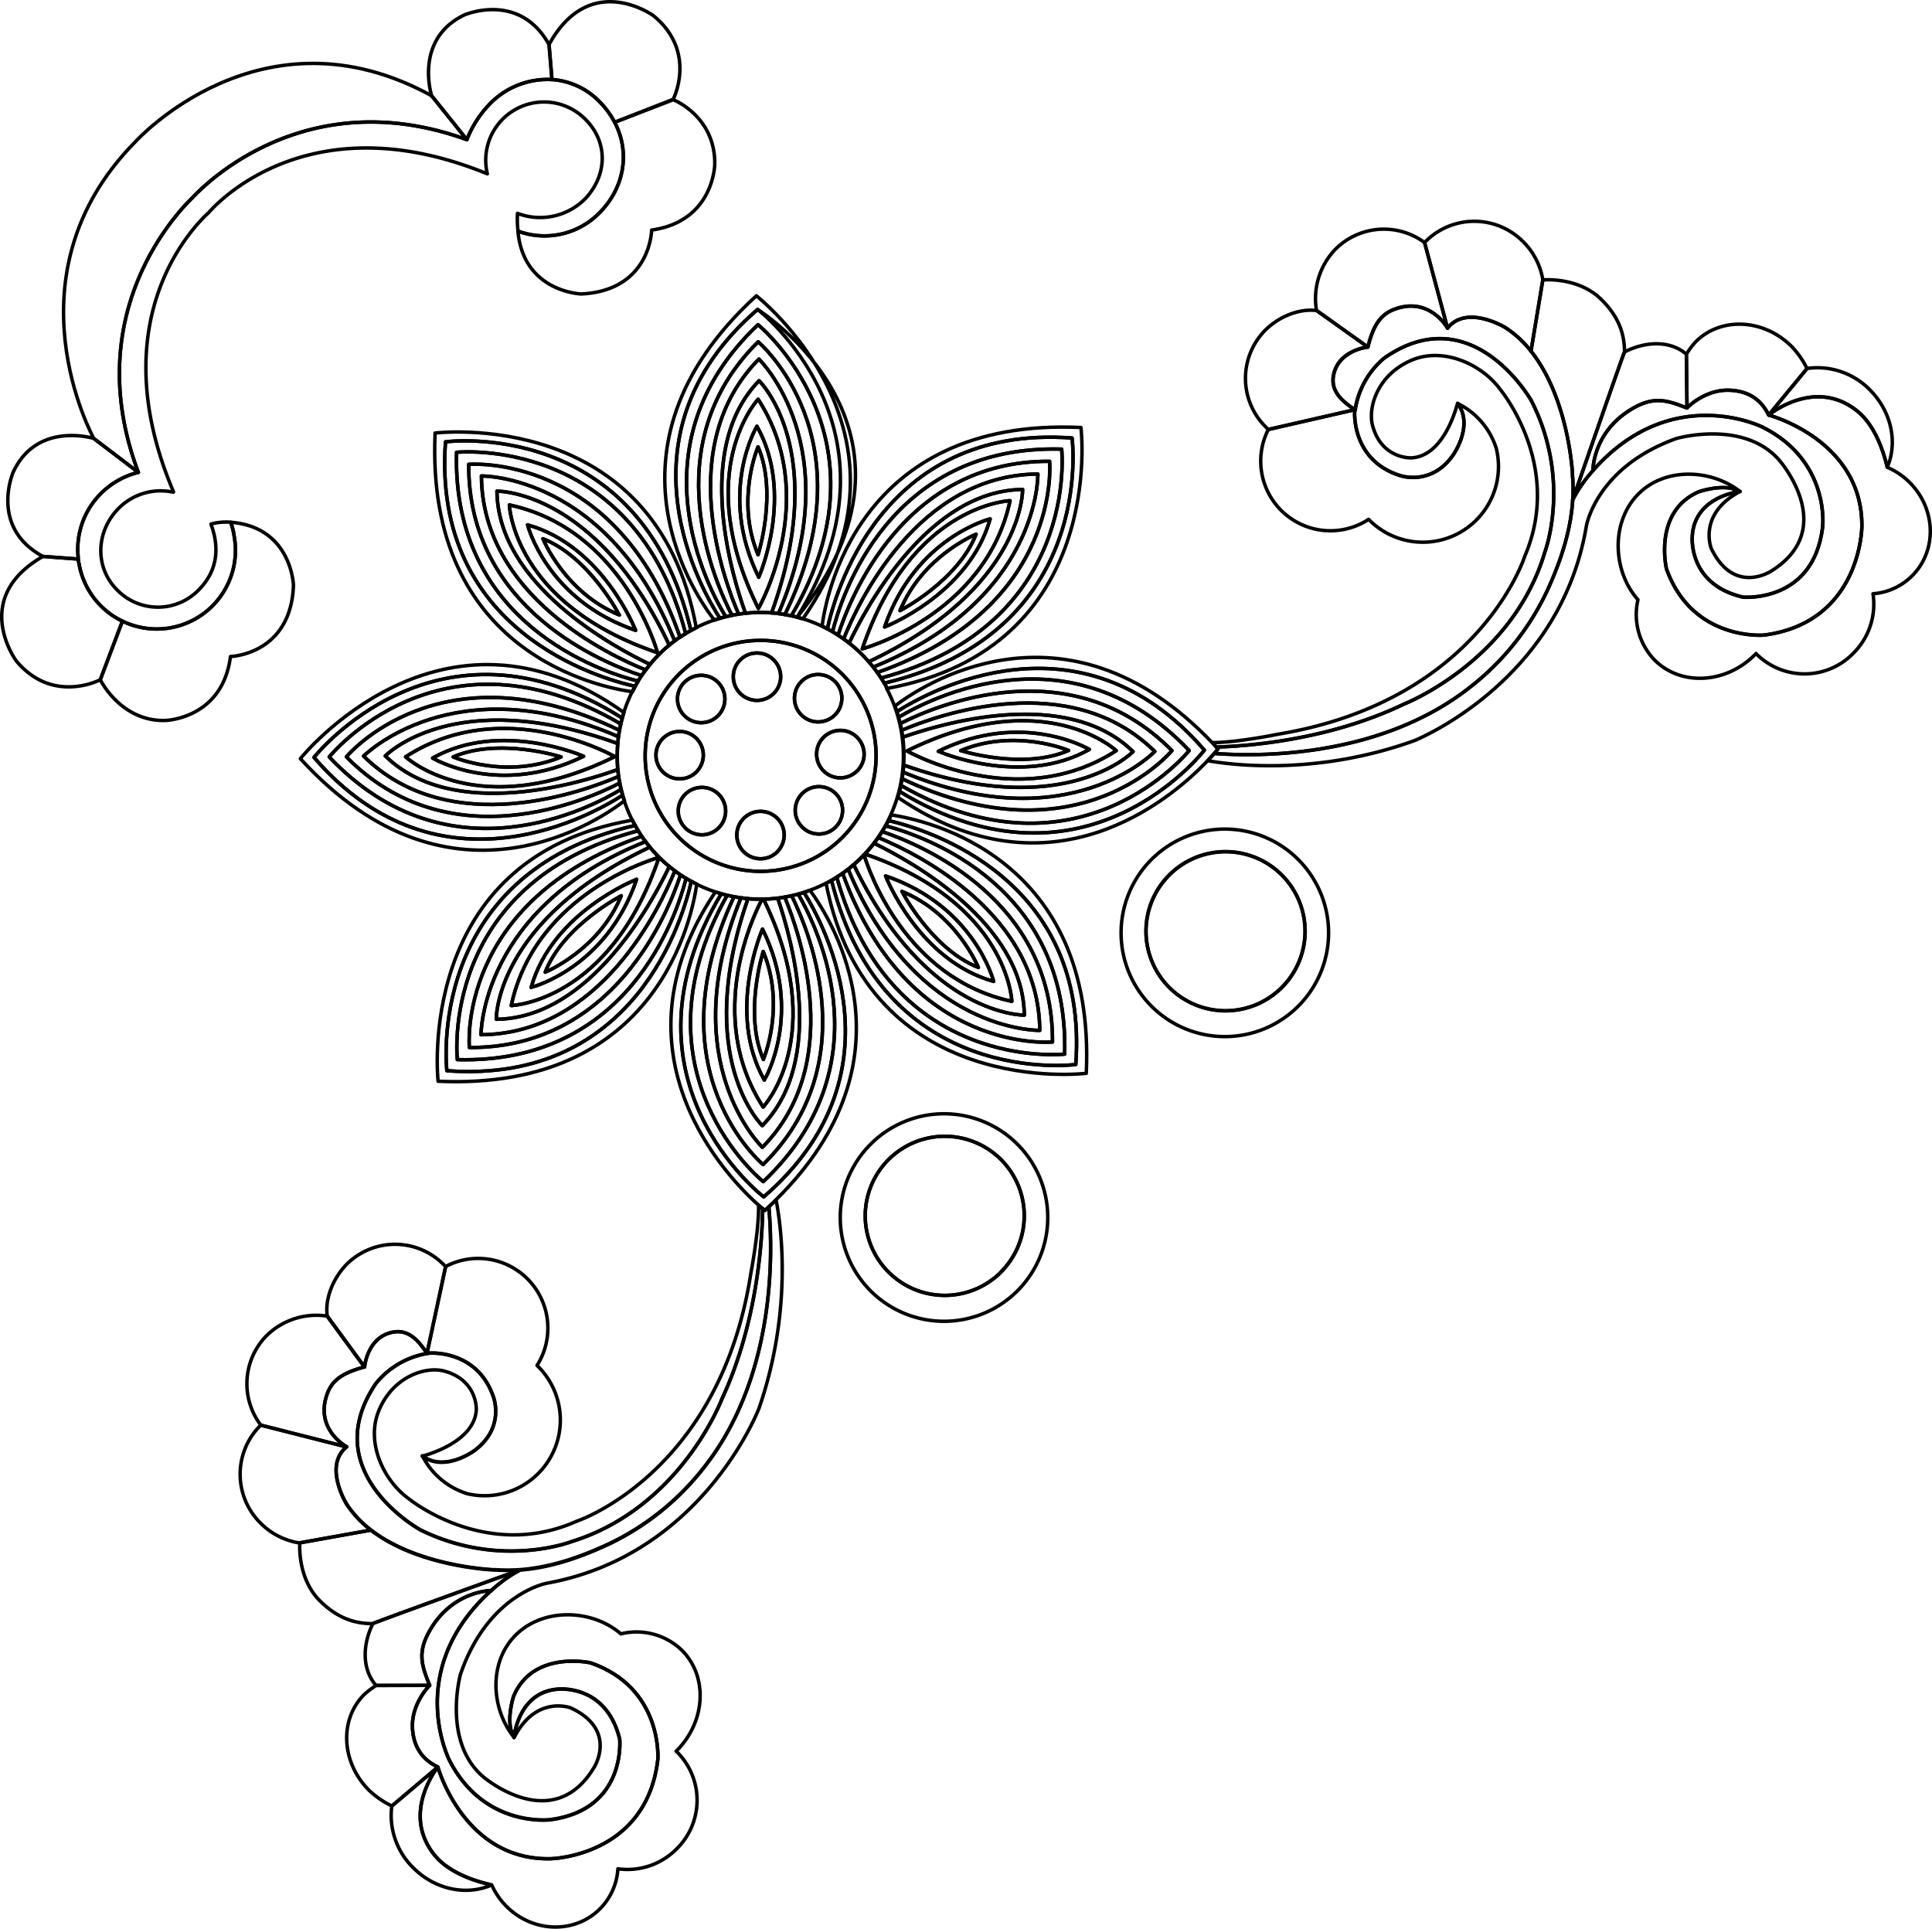 <svg xmlns="http://www.w3.org/2000/svg" viewBox="0 0 558.66 557.71"><defs><style>.cls-1{fill:none;stroke:#000;stroke-linejoin:round;}</style></defs><g id="Layer_2" data-name="Layer 2"><g id="Layer_1-2" data-name="Layer 1"><path class="cls-1" d="M289.33,335.17a23,23,0,1,1-32.47.21A23,23,0,0,1,289.33,335.17Z"/><path class="cls-1" d="M251.59,331a30,30,0,1,0,42.48-.28A30,30,0,0,0,251.59,331Zm38,36.67a23,23,0,1,1-.21-32.46A23,23,0,0,1,289.54,367.63Z"/><path class="cls-1" d="M370.54,252.9a23,23,0,1,1-32.47.21A23,23,0,0,1,370.54,252.9Z"/><path class="cls-1" d="M332.8,248.68a30,30,0,1,0,42.48-.27A30,30,0,0,0,332.8,248.68Zm37.95,36.68a23,23,0,1,1-.21-32.46A23,23,0,0,1,370.75,285.36Z"/><path class="cls-1" d="M173.42,61.46c7.06-7.15,8.91-17.35,4.32-26.09a25,25,0,0,0-4.61-6.19A21.18,21.18,0,0,0,159.62,23a23.21,23.21,0,0,0-18,7.07A31.21,31.21,0,0,0,135,40.39C88.43,23.49,58.94,53.63,55.81,57,52.19,60.47,22.54,90.23,40,136.58A23.33,23.33,0,0,0,29,142.87a22.85,22.85,0,0,0-6.4,18.22c0,.36,0,.56,0,.56s.07.58.28,1.53a22.78,22.78,0,0,0,6.4,12.13,22.31,22.31,0,0,0,6.12,4.29,22.76,22.76,0,0,0,32.27-24.79c0-.2-.06-.39-.1-.57s0-.16,0-.24a17.81,17.81,0,0,0-.85-3,16.51,16.51,0,0,0-5.72.53h0c2.61,7.12,1.78,13.65-3.51,19a16.44,16.44,0,0,1-23.54.13c-6.66-6.58-6.24-17,.33-23.65a17.11,17.11,0,0,1,15.82-4.69l.07-.11c-21.65-50.89,7.27-78.12,10.24-80.8,2.28-2.64,29.33-32.11,80.51-11.14l0,0a16.84,16.84,0,0,1,28.27-15.86c6.66,6.58,6.48,16,.2,22.88a18.35,18.35,0,0,1-19.75,4.4h0a30.22,30.22,0,0,0,.15,5.11,11,11,0,0,0,1.08.38A22.2,22.2,0,0,0,173.42,61.46Z"/><path class="cls-1" d="M22.6,161.65s0-.2,0-.56A22.85,22.85,0,0,1,29,142.87,23.33,23.33,0,0,1,40,136.58L27.1,126.77s-16.38-5.07-23.27,9.72c0,0-7,16,8.59,24.4Z"/><path class="cls-1" d="M67.57,154.24c0,.18.07.37.1.57A22.76,22.76,0,0,1,35.4,179.6L29,196.54s5.92,12.16,18.84,11.78c0,0,16.51-.43,18.8-18.49,0,0,17.46-.49,18.22-20.56,0,0-.49-16.91-18.2-18.27a17.81,17.81,0,0,1,.85,3C67.54,154.08,67.56,154.16,67.57,154.24Z"/><path class="cls-1" d="M35.4,179.6a22.31,22.31,0,0,1-6.12-4.29,22.78,22.78,0,0,1-6.4-12.13c-.21-1-.28-1.53-.28-1.53l-10.18-.76C-8.73,173,4.71,191.11,4.71,191.11,15.31,203.79,29,196.54,29,196.54Z"/><path class="cls-1" d="M188.91,4.51S170.66-8.7,158.77,12.85L159.62,23a21.18,21.18,0,0,1,13.51,6.16,25,25,0,0,1,4.61,6.19l16.92-6.63S201.72,14.94,188.91,4.51Z"/><path class="cls-1" d="M135,40.39a31.21,31.21,0,0,1,6.59-10.3,23.21,23.21,0,0,1,18-7.07l-.85-10.17c-8.62-15.45-24.49-8.52-24.49-8.52-14.69,7.08-9.42,23.39-9.42,23.39Z"/><path class="cls-1" d="M177.74,35.37c4.59,8.74,2.74,18.94-4.32,26.09a22.2,22.2,0,0,1-22.58,5.75,11,11,0,0,1-1.08-.38C151.36,84.53,168.11,85,168.11,85c20.06-1,20.32-18.48,20.32-18.48,18-2.53,18.25-19,18.25-19,.2-13.92-12-18.69-12-18.69Z"/><path class="cls-1" d="M40,136.58C22.54,90.23,52.19,60.47,55.81,57,58.94,53.63,88.43,23.49,135,40.39L124.86,27.72C75.54.55,39.13,41,39.13,41c-38.18,38.67-12,85.79-12,85.79Z"/><path class="cls-1" d="M128.82,127.75s56.32-7.43,71,54.58c.5-.28,1-.54,1.51-.8-11.58-64.15-75.51-56.32-75.51-56.32-2.93,64,48.36,73.64,57.08,74.81.26-.52.54-1,.82-1.56C173.71,196.26,124.8,182.64,128.82,127.75Z"/><path class="cls-1" d="M128.82,127.75c-4,54.89,44.89,68.51,54.86,70.71.28-.51.57-1,.88-1.51-10.41-2.62-53.89-16.58-52.53-66.17,0,0,51.19-5.19,66.25,52.42q.74-.45,1.5-.87C185.14,120.32,128.82,127.75,128.82,127.75Z"/><path class="cls-1" d="M132,130.78c-1.36,49.59,42.12,63.55,52.53,66.17.33-.54.67-1.07,1-1.6-10.52-3.41-50.31-19.08-50-61.09,0,0,42.63-3.61,61.12,50,.53-.36,1.07-.71,1.61-1C183.22,125.59,132,130.78,132,130.78Z"/><path class="cls-1" d="M135.55,134.26c-.27,42,39.52,57.68,50,61.09.37-.55.76-1.09,1.16-1.62-10.42-4.19-47.28-21.46-47.52-56.1,0,0,36.42-.62,55.88,47.72.51-.38,1-.75,1.56-1.11C178.18,130.65,135.55,134.26,135.55,134.26Z"/><path class="cls-1" d="M139.23,137.63c.24,34.64,37.1,51.91,47.52,56.1.4-.54.82-1.07,1.25-1.6-10.05-4.76-44-22.85-44.3-50.1,0,0,28.59-.48,49.84,44.56.51-.43,1-.84,1.57-1.24C175.65,137,139.23,137.63,139.23,137.63Z"/><path class="cls-1" d="M143.7,142c.27,27.25,34.25,45.34,44.3,50.1.77-.92,1.58-1.83,2.44-2.7a39.33,39.33,0,0,1,3.1-2.84C172.29,141.55,143.7,142,143.7,142Zm3.59,4c33.14,7.09,42.84,42.73,42.84,42.73C148.25,174.57,147.29,146,147.29,146Z"/><path class="cls-1" d="M147.29,146s1,28.57,42.84,42.73C190.13,188.73,180.43,153.09,147.29,146Zm5.26,5.76c21.8,6.08,31.25,30.51,31.25,30.51C158,173.47,152.55,151.76,152.55,151.76Z"/><path class="cls-1" d="M152.55,151.76s5.41,21.71,31.25,30.51C183.8,182.27,174.35,157.84,152.55,151.76Zm26.53,26.07C163.23,171.3,157,155.78,157,155.78,170.45,161.07,179.08,177.83,179.08,177.83Z"/><path class="cls-1" d="M219.07,89.47s55.2,34.68,11.43,89c.56.14,1.11.3,1.66.47,37.41-53.65-13.45-93.41-13.45-93.41C170,130,202.64,174.33,206.58,179.31c.54-.18,1.08-.36,1.62-.52C203.52,171.66,176.47,126.25,219.07,89.47Z"/><path class="cls-1" d="M219.07,89.47c-42.6,36.78-15.55,82.19-10.87,89.32.55-.16,1.1-.32,1.66-.46-5-8.1-27.42-49.66,9.33-84.45,0,0,40,32.65,9.63,84.18.56.12,1.12.26,1.68.41C264.27,124.15,219.07,89.47,219.07,89.47Z"/><path class="cls-1" d="M219.19,93.88c-36.75,34.79-14.29,76.35-9.33,84.45.6-.14,1.21-.28,1.81-.4-4.65-8.93-22.89-49.05,7.56-79.1,0,0,32.82,27.71,7.72,78.87.63.11,1.25.23,1.87.36C259.2,126.53,219.19,93.88,219.19,93.88Z"/><path class="cls-1" d="M219.23,98.83c-30.45,30.05-12.21,70.17-7.56,79.1.64-.13,1.28-.25,1.92-.34-4.14-9.53-18.88-48.7,5.86-73.77,0,0,26.3,25.44,5.61,73.6.63.08,1.26.17,1.89.28C252.05,126.54,219.23,98.83,219.23,98.83Z"/><path class="cls-1" d="M219.45,103.82c-24.74,25.07-10,64.24-5.86,73.77.65-.11,1.31-.19,2-.26-3.55-9.78-15.45-47.47,3.93-67.24,0,0,20.67,20,3.6,67.13.66.05,1.32.12,2,.2C245.75,129.26,219.45,103.82,219.45,103.82Z"/><path class="cls-1" d="M219.49,110.09c-19.38,19.77-7.48,57.46-3.93,67.24a42.08,42.08,0,0,1,7.53-.11C240.16,130.08,219.49,110.09,219.49,110.09Zm-.19,65.85c-19.6-39.62-.08-60.5-.08-60.5C237.64,143.89,219.3,175.94,219.3,175.94Z"/><path class="cls-1" d="M219.3,175.94s18.34-32.05-.08-60.5C219.22,115.44,199.7,136.32,219.3,175.94Zm.1-9c-12.06-24.49-.53-43.67-.53-43.67C230,143,219.4,166.9,219.4,166.9Z"/><path class="cls-1" d="M219.4,166.9s10.58-24-.53-43.67C218.87,123.23,207.34,142.41,219.4,166.9Zm-.2-6.48c-6.6-15.82,0-31.22,0-31.22C224.94,142.47,219.2,160.42,219.2,160.42Z"/><path class="cls-1" d="M219.2,160.42s5.74-17.95,0-31.22C219.15,129.2,212.6,144.6,219.2,160.42Z"/><path class="cls-1" d="M310,126.65s7.44,56.12-54.29,70.89c.29.5.59,1,.86,1.52,63.82-11.8,56-75.45,56-75.45-65-3-73.92,50-74.86,57.46.52.24,1,.5,1.55.76C241.17,172.65,254.48,122.58,310,126.65Z"/><path class="cls-1" d="M310,126.65c-55.5-4.07-68.81,46-70.77,55.18.5.27,1,.54,1.5.83,2.46-9.91,16.22-54.17,66.25-52.8,0,0,5.56,50.67-52.2,66.18.32.5.63,1,.93,1.5C317.42,182.77,310,126.65,310,126.65Z"/><path class="cls-1" d="M307,129.86c-50-1.37-63.79,42.89-66.25,52.8.54.32,1.08.64,1.6,1,3.26-10.18,18.87-50.54,61.17-50.26,0,0,4,42.16-49.82,61.06.38.52.75,1.06,1.1,1.6C312.52,180.53,307,129.86,307,129.86Z"/><path class="cls-1" d="M303.48,133.38c-42.3-.28-57.91,40.08-61.17,50.26.55.36,1.1.73,1.63,1.11,4.07-10.18,21.34-47.45,56.17-47.69,0,0,.85,36.13-47.61,55.83.4.51.79,1,1.16,1.55C307.47,175.54,303.48,133.38,303.48,133.38Z"/><path class="cls-1" d="M300.11,137.06c-34.83.24-52.1,37.51-56.17,47.69.54.38,1.08.78,1.6,1.2,4.68-9.91,22.81-44.15,50.16-44.42,0,0,.5,28.54-44.49,49.81.44.51.87,1,1.29,1.55C301,173.19,300.11,137.06,300.11,137.06Z"/><path class="cls-1" d="M295.7,141.53c-27.35.27-45.48,34.51-50.16,44.42a42.78,42.78,0,0,1,3.53,3.1c.75.74,1.45,1.51,2.14,2.29C296.2,170.07,295.7,141.53,295.7,141.53Zm-46.36,46.09c14.16-41.88,42.73-42.84,42.73-42.84C285,177.92,249.34,187.62,249.34,187.62Z"/><path class="cls-1" d="M249.34,187.62s35.64-9.7,42.73-42.84C292.07,144.78,263.5,145.74,249.34,187.62Zm6.46-6.33c8.8-25.84,30.51-31.25,30.51-31.25C280.23,171.84,255.8,181.29,255.8,181.29Z"/><path class="cls-1" d="M255.8,181.29s24.43-9.45,30.51-31.25C286.31,150,264.6,155.45,255.8,181.29Zm4.45-4.72c6.52-15.86,22-22.11,22-22.11C277,167.94,260.25,176.57,260.25,176.57Z"/><path class="cls-1" d="M260.25,176.57s16.75-8.63,22-22.11C282.29,154.46,266.77,160.71,260.25,176.57Z"/><path class="cls-1" d="M348.26,216.9c-36.09-41.8-80.49-16.53-88.88-11.15.18.55.34,1.1.49,1.65,9.14-5.46,49.82-26.46,84,9.63,0,0-31.74,39.58-83.34,10.09-.12.58-.26,1.16-.4,1.73C314,261.64,348.26,216.9,348.26,216.9Z"/><path class="cls-1" d="M343.85,217c-34.16-36.09-74.84-15.09-84-9.63.17.61.33,1.22.47,1.83,9.88-5,49.07-22,78.56,7.83,0,0-26.86,32.48-78,8.12-.11.65-.23,1.3-.36,1.94C312.11,256.61,343.85,217,343.85,217Z"/><path class="cls-1" d="M338.9,217.06c-29.49-29.88-68.68-12.87-78.56-7.83.15.65.28,1.29.4,1.94,10.42-4.43,48.57-18.17,73.18,6.11,0,0-24.82,26-72.79,6-.07.65-.16,1.29-.26,1.94C312,249.54,338.9,217.06,338.9,217.06Z"/><path class="cls-1" d="M333.92,217.28c-24.61-24.28-62.76-10.54-73.18-6.11.12.66.22,1.33.31,2,10.68-3.79,47.24-14.82,66.59,4.16,0,0-19.72,20.43-66.33,3.89,0,.67-.1,1.35-.18,2C309.1,243.3,333.92,217.28,333.92,217.28Z"/><path class="cls-1" d="M327.64,217.32c-19.35-19-55.91-7.95-66.59-4.16a42.46,42.46,0,0,1,.26,8.05C307.92,237.75,327.64,217.32,327.64,217.32Zm-4.86-.27c-28.45,18.42-60.51.08-60.51.08C301.9,197.53,322.78,217.05,322.78,217.05Z"/><path class="cls-1" d="M322.78,217.05s-20.88-19.52-60.51.08C262.27,217.13,294.33,235.47,322.78,217.05ZM315,216.7c-19.72,11.11-43.68.53-43.68.53C295.8,205.17,315,216.7,315,216.7Z"/><path class="cls-1" d="M315,216.7s-19.19-11.53-43.68.53C271.31,217.23,295.27,227.81,315,216.7Zm-6,.28c-13.26,5.79-31.21.05-31.21.05C293.62,210.43,309,217,309,217Z"/><path class="cls-1" d="M309,217s-15.39-6.55-31.21.05C277.8,217,295.75,222.77,309,217Z"/><path class="cls-1" d="M311.07,307.8s-55.46,7.35-70.62-53.21c-.52.3-1,.59-1.58.86,12.32,62.65,75.24,54.9,75.24,54.9,2.87-62.46-45.93-73.15-56.37-74.72-.25.55-.52,1.1-.79,1.64C268.39,239.94,315,254.18,311.07,307.8Z"/><path class="cls-1" d="M311.07,307.8c3.93-53.62-42.68-67.86-54.12-70.53-.26.51-.54,1-.82,1.54,11.66,3.11,53.06,17.56,51.73,66,0,0-50,5.51-65.89-51.1-.5.32-1,.62-1.52.91C255.61,315.15,311.07,307.8,311.07,307.8Z"/><path class="cls-1" d="M307.86,304.78c1.33-48.41-40.07-62.86-51.73-66-.32.56-.65,1.12-1,1.67,11.64,3.93,49.48,19.85,49.21,60.82,0,0-41.6,3.94-60.67-48.74-.56.39-1.12.76-1.7,1.12C257.82,310.29,307.86,304.78,307.86,304.78Z"/><path class="cls-1" d="M304.34,301.3c.27-41-37.57-56.89-49.21-60.82-.36.58-.73,1.14-1.12,1.71,11.42,4.73,46.42,22,46.65,55.74,0,0-35.6.83-55.39-46.55-.53.4-1.06.8-1.6,1.18C262.74,305.24,304.34,301.3,304.34,301.3Z"/><path class="cls-1" d="M300.66,297.93c-.23-33.76-35.23-51-46.65-55.74-.39.56-.8,1.11-1.22,1.66,11,5.36,43.14,23.2,43.4,49.67,0,0-28.09.49-49.31-43.46-.53.46-1.06.89-1.61,1.32C265.06,298.76,300.66,297.93,300.66,297.93Z"/><path class="cls-1" d="M296.19,293.52c-.26-26.47-32.36-44.31-43.4-49.67-.83,1.07-1.71,2.1-2.65,3.1,41.49,14.21,42.45,42.59,42.45,42.59-31-6.64-41.5-38.27-42.72-42.3-.14.14-.27.3-.42.44-.83.84-1.69,1.63-2.57,2.38C268.1,294,296.19,293.52,296.19,293.52Z"/><path class="cls-1" d="M292.59,289.54s-1-28.38-42.45-42.59l-.27.29C251.09,251.27,261.57,282.9,292.59,289.54Zm-5.26-5.76c-21.81-6.08-31.26-30.51-31.26-30.51C281.91,262.07,287.33,283.78,287.33,283.78Z"/><path class="cls-1" d="M287.33,283.78s-5.42-21.71-31.26-30.51C256.07,253.27,265.52,277.7,287.33,283.78Zm-26.54-26.06c15.86,6.52,22.12,22,22.12,22C269.43,274.47,260.79,257.72,260.79,257.72Z"/><path class="cls-1" d="M282.91,279.76s-6.26-15.52-22.12-22C260.79,257.72,269.43,274.47,282.91,279.76Z"/><path class="cls-1" d="M220.83,346.08c40.52-35,18-77.78,11.68-88-.55.17-1.12.34-1.68.49,6.12,10.62,24.91,49.94-10.13,83.11,0,0-39.31-31.51-10.42-82.79-.58-.14-1.14-.29-1.71-.45C176.36,312,220.83,346.08,220.83,346.08Z"/><path class="cls-1" d="M220.7,341.67c35-33.17,16.25-72.49,10.13-83.11-.63.17-1.27.33-1.9.47,5.49,11.14,20.8,49-8.27,77.7,0,0-32.22-26.65-8.41-77.43-.66-.12-1.32-.26-2-.42C181.39,310.16,220.7,341.67,220.7,341.67Z"/><path class="cls-1" d="M220.66,336.73c29.07-28.69,13.76-66.56,8.27-77.7-.67.14-1.34.28-2,.39,4.76,11.53,17.18,48.35-6.47,72.32,0,0-25.77-24.6-6.23-72.12-.65-.09-1.31-.19-2-.32C188.44,310.08,220.66,336.73,220.66,336.73Z"/><path class="cls-1" d="M220.44,331.74c23.65-24,11.23-60.79,6.47-72.32-.68.12-1.37.22-2,.3,4,11.66,14,46.88-4.46,65.75,0,0-20.22-19.53-4.14-65.61-.68-.06-1.37-.14-2-.24C194.67,307.14,220.44,331.74,220.44,331.74Z"/><path class="cls-1" d="M220.4,325.47c18.5-18.87,8.49-54.09,4.46-65.75-1.36.16-2.71.25-4.07.28,19.26,39.37-.12,60.1-.12,60.1-17.2-26.56-2.36-56.26-.31-60.08-1.37,0-2.73,0-4.1-.16C200.18,305.94,220.4,325.47,220.4,325.47Z"/><path class="cls-1" d="M220.67,320.1s19.38-20.73.12-60.1l-.43,0C218.31,263.84,203.47,293.54,220.67,320.1Zm-.18-51.47c12.06,24.49.53,43.68.53,43.68C209.91,292.59,220.49,268.63,220.49,268.63Z"/><path class="cls-1" d="M220.49,268.63s-10.58,24,.53,43.68C221,312.31,232.55,293.12,220.49,268.63Zm.2,6.49c6.6,15.82.05,31.22.05,31.22C215,293.07,220.69,275.12,220.69,275.12Z"/><path class="cls-1" d="M220.69,275.12s-5.74,17.95.05,31.22C220.74,306.34,227.29,290.94,220.69,275.12Z"/><path class="cls-1" d="M129.22,309.6s-6.76-56.9,54.46-70.94c-.28-.5-.54-1-.8-1.52-63.38,11-56.2,75.5-56.2,75.5,63.69,2.92,73.55-47.91,74.79-57-.53-.27-1.05-.54-1.57-.83C197.62,265.07,183.9,313.61,129.22,309.6Z"/><path class="cls-1" d="M129.22,309.6c54.68,4,68.4-44.53,70.68-54.75-.51-.28-1-.57-1.51-.88-2.7,10.61-16.72,53.78-66.15,52.42,0,0-5.57-50.74,52.32-66.21-.3-.5-.59-1-.88-1.52C122.46,252.7,129.22,309.6,129.22,309.6Z"/><path class="cls-1" d="M132.24,306.39c49.43,1.36,63.45-41.81,66.15-52.42-.54-.33-1.08-.67-1.61-1-3.48,10.69-19.19,50.2-61.06,49.93,0,0-4-42.19,49.88-61.08-.36-.53-.7-1.07-1-1.61C126.67,255.65,132.24,306.39,132.24,306.39Z"/><path class="cls-1" d="M135.72,302.87c41.87.27,57.58-39.24,61.06-49.93-.55-.37-1.09-.76-1.63-1.16-4.26,10.56-21.54,47.18-56.06,47.41,0,0-.17-36.79,47.61-55.85-.38-.51-.74-1-1.1-1.55C131.73,260.68,135.72,302.87,135.72,302.87Z"/><path class="cls-1" d="M139.09,299.19c34.52-.23,51.8-36.85,56.06-47.41-.54-.4-1.07-.82-1.6-1.26-4.84,10.2-22.9,43.93-50.05,44.2,0,0-.5-28.52,44.45-49.79-.43-.52-.85-1.05-1.25-1.59C138.92,262.4,139.09,299.19,139.09,299.19Z"/><path class="cls-1" d="M143.5,294.72c27.15-.27,45.21-34,50.05-44.2-.94-.77-1.85-1.58-2.73-2.45a42.15,42.15,0,0,1-2.87-3.14C143,266.2,143.5,294.72,143.5,294.72Zm47.06-46.8c-14.16,41.88-42.73,42.84-42.73,42.84C154.92,257.62,190.56,247.92,190.56,247.92Z"/><path class="cls-1" d="M190.56,247.92s-35.64,9.7-42.73,42.84C147.83,290.76,176.4,289.8,190.56,247.92Zm-6.46,6.33c-8.79,25.84-30.51,31.25-30.51,31.25C159.68,263.7,184.1,254.25,184.1,254.25Z"/><path class="cls-1" d="M184.1,254.25s-24.42,9.45-30.51,31.25C153.59,285.5,175.31,280.09,184.1,254.25ZM179.65,259c-6.52,15.86-22,22.11-22,22.11C162.9,267.6,179.65,259,179.65,259Z"/><path class="cls-1" d="M179.65,259s-16.75,8.63-22,22.11C157.61,281.08,173.13,274.83,179.65,259Z"/><path class="cls-1" d="M90.79,219s35.67-45.29,89.16-11.35c.14-.55.31-1.09.48-1.63-52.82-37.64-93.58,13.34-93.58,13.34,44.25,48.5,88.43,16.33,93.72,12.17-.18-.54-.35-1.08-.5-1.64C172.79,234.65,127.49,261.51,90.79,219Z"/><path class="cls-1" d="M90.79,219c36.7,42.51,82,15.65,89.28,10.89-.16-.55-.31-1.11-.44-1.67-8.17,5-49.68,27.37-84.43-9.35,0,0,32.15-40.08,84.32-9.53.13-.56.27-1.13.43-1.69C126.46,173.71,90.79,219,90.79,219Z"/><path class="cls-1" d="M95.2,218.87c34.75,36.72,76.26,14.35,84.43,9.35-.14-.6-.28-1.21-.4-1.82-8.94,4.66-49,22.88-79.08-7.56,0,0,27.2-32.88,79-7.65.12-.62.24-1.23.38-1.85C127.35,178.79,95.2,218.87,95.2,218.87Z"/><path class="cls-1" d="M100.15,218.84c30,30.44,70.14,12.22,79.08,7.56-.12-.64-.23-1.28-.32-1.92-9.5,4.12-48.69,18.89-73.77-5.86,0,0,26.09-26.34,73.71-5.58.09-.62.18-1.23.29-1.85C127.35,186,100.15,218.84,100.15,218.84Z"/><path class="cls-1" d="M105.14,218.62c25.08,24.75,64.27,10,73.77,5.86-.09-.66-.17-1.32-.23-2-9.74,3.54-47.49,15.48-67.27-3.92,0,0,20-20.69,67.23-3.56.05-.66.13-1.32.21-2C131.23,192.28,105.14,218.62,105.14,218.62Z"/><path class="cls-1" d="M111.41,218.58c19.78,19.4,57.53,7.46,67.27,3.92a40.63,40.63,0,0,1,0-7.48C131.39,197.89,111.41,218.58,111.41,218.58Zm66.37.19c-39.63,19.59-60.5.07-60.5.07C145.72,200.42,177.78,218.77,177.78,218.77Z"/><path class="cls-1" d="M177.78,218.77s-32.06-18.35-60.5.07C117.28,218.84,138.15,238.36,177.78,218.77Zm-9-.1c-24.49,12.05-43.67.53-43.67.53C144.79,208.08,168.74,218.67,168.74,218.67Z"/><path class="cls-1" d="M168.74,218.67s-24-10.59-43.67.53C125.07,219.2,144.25,230.72,168.74,218.67Zm-6.48.19c-15.83,6.61-31.22,0-31.22,0C144.31,213.12,162.26,218.86,162.26,218.86Z"/><path class="cls-1" d="M162.26,218.86s-17.95-5.74-31.22,0C131,218.91,146.43,225.47,162.26,218.86Z"/><path class="cls-1" d="M220.83,346.08S176.36,312,208.57,258.43c-.57-.16-1.14-.34-1.71-.53-31.55,46.87,3.79,82.8,12.48,90.56.48.44.88.78,1.19,1l.65.53,1.14-1.08c.69-.64,1.37-1.29,2-1.94,41.5-40.87,16.21-80.93,9.91-89.53-.58.21-1.15.4-1.74.59C238.83,268.3,261.35,311.1,220.83,346.08Z"/><path class="cls-1" d="M351.12,217.84c.72-.82,1.09-1.3,1.09-1.3l-.15-.16-.37-.38c-.24-.27-.49-.53-.73-.79l-.36-.38c-42.93-45.17-85.35-15.67-91.79-10.72.2.55.39,1.09.57,1.64,8.39-5.38,52.79-30.65,88.88,11.15,0,0-34.27,44.74-88.15,11.95q-.23.85-.48,1.71c44.37,30.23,79,.42,89.39-10.42l.19-.21c.65-.68,1.21-1.29,1.65-1.79Z"/><path class="cls-1" d="M238.14,213.24a6.86,6.86,0,1,0,9.69-.06A6.85,6.85,0,0,0,238.14,213.24Z"/><path class="cls-1" d="M223.79,200.47a6.85,6.85,0,1,0-9.69.07A6.85,6.85,0,0,0,223.79,200.47Z"/><path class="cls-1" d="M231.76,206.76a6.85,6.85,0,1,0-.06-9.68A6.85,6.85,0,0,0,231.76,206.76Z"/><path class="cls-1" d="M215,236.65a6.85,6.85,0,1,0,9.69-.07A6.85,6.85,0,0,0,215,236.65Z"/><path class="cls-1" d="M207.77,229.65a6.85,6.85,0,1,0,.06,9.69A6.85,6.85,0,0,0,207.77,229.65Z"/><path class="cls-1" d="M207.63,206.92a6.85,6.85,0,1,0-9.7.07A6.85,6.85,0,0,0,207.63,206.92Z"/><path class="cls-1" d="M191.64,213.54a6.85,6.85,0,1,0,9.69-.06A6.84,6.84,0,0,0,191.64,213.54Z"/><path class="cls-1" d="M231.91,229.49a6.85,6.85,0,1,0,9.69-.06A6.85,6.85,0,0,0,231.91,229.49Z"/><path class="cls-1" d="M255.69,197.54c-.3-.51-.61-1-.93-1.5s-.72-1.08-1.1-1.6-.76-1-1.16-1.55-.85-1-1.29-1.55c-.69-.78-1.39-1.55-2.14-2.29a42.78,42.78,0,0,0-3.53-3.1c-.52-.42-1.06-.82-1.6-1.2s-1.08-.75-1.63-1.11-1.06-.66-1.6-1-1-.56-1.5-.83-1-.52-1.55-.76a40,40,0,0,0-5.5-2.13c-.55-.17-1.1-.33-1.66-.47s-1.12-.29-1.68-.41-1.24-.25-1.87-.36-1.26-.2-1.89-.28-1.31-.15-2-.2a42.08,42.08,0,0,0-7.53.11c-.66.07-1.32.15-2,.26s-1.28.21-1.92.34-1.21.26-1.81.4-1.11.3-1.66.46-1.08.34-1.62.52a40.58,40.58,0,0,0-5.29,2.22c-.51.26-1,.52-1.51.8s-1,.57-1.5.87-1.08.68-1.61,1-1,.73-1.56,1.11-1.06.81-1.57,1.24a39.33,39.33,0,0,0-3.1,2.84c-.86.87-1.67,1.78-2.44,2.7-.43.53-.85,1.06-1.25,1.6s-.79,1.07-1.16,1.62-.7,1.06-1,1.6-.6,1-.88,1.51-.56,1-.82,1.56a40.74,40.74,0,0,0-2.43,6c-.17.54-.34,1.08-.48,1.63s-.3,1.13-.43,1.69-.26,1.23-.38,1.85-.2,1.23-.29,1.85-.16,1.32-.21,2a40.63,40.63,0,0,0,0,7.48c.06.66.14,1.32.23,2s.2,1.28.32,1.92.26,1.22.4,1.82.28,1.12.44,1.67.32,1.1.5,1.64a41.37,41.37,0,0,0,2.31,5.61c.26.51.52,1,.8,1.52s.58,1,.88,1.52.68,1.08,1,1.61.72,1,1.1,1.55.82,1.07,1.25,1.59a42.15,42.15,0,0,0,2.87,3.14c.88.87,1.79,1.68,2.73,2.45.53.44,1.06.86,1.6,1.26s1.08.79,1.63,1.16,1.07.7,1.61,1,1,.6,1.51.88,1,.56,1.57.83a41.87,41.87,0,0,0,5.39,2.22c.57.19,1.14.37,1.71.53s1.13.31,1.71.45,1.31.3,2,.42,1.31.23,2,.32,1.37.18,2,.24c1.37.12,2.73.17,4.1.16l.43,0c1.36,0,2.71-.12,4.07-.28.68-.08,1.37-.18,2-.3s1.35-.25,2-.39,1.27-.3,1.9-.47,1.13-.32,1.68-.49,1.16-.38,1.74-.59a42.89,42.89,0,0,0,4.62-2c.53-.27,1.06-.56,1.58-.86s1-.59,1.52-.91,1.14-.73,1.7-1.12,1.07-.78,1.6-1.18,1.08-.86,1.61-1.32c.88-.75,1.74-1.54,2.57-2.38.15-.14.28-.3.42-.44l.27-.29c.94-1,1.82-2,2.65-3.1.42-.55.83-1.1,1.22-1.66s.76-1.13,1.12-1.71.68-1.11,1-1.67.56-1,.82-1.54.54-1.09.79-1.64a42.36,42.36,0,0,0,1.89-5.07q.25-.85.48-1.71c.14-.57.28-1.15.4-1.73s.25-1.29.36-1.94.19-1.29.26-1.94.14-1.36.18-2a42.46,42.46,0,0,0-.26-8.05c-.09-.66-.19-1.33-.31-2s-.25-1.29-.4-1.94-.3-1.22-.47-1.83-.31-1.1-.49-1.65-.37-1.09-.57-1.64a42.1,42.1,0,0,0-2.26-5.05C256.28,198.55,256,198,255.69,197.54ZM243.4,194.8a33.39,33.39,0,1,1-47.22.31A33.38,33.38,0,0,1,243.4,194.8Z"/><path class="cls-1" d="M196.18,195.11a33.38,33.38,0,1,0,47.22-.31A33.39,33.39,0,0,0,196.18,195.11Zm2,44.29a6.85,6.85,0,1,1,9.68-.06A6.85,6.85,0,0,1,198.15,239.4Zm26.64,6.87a6.85,6.85,0,1,1-.06-9.69A6.85,6.85,0,0,1,224.79,246.27Zm-23.4-23.1a6.85,6.85,0,1,1-.06-9.69A6.85,6.85,0,0,1,201.39,223.17Zm-3.52-25.87a6.85,6.85,0,1,1,.06,9.69A6.84,6.84,0,0,1,197.87,197.3Zm43.79,41.82a6.85,6.85,0,1,1-.06-9.69A6.85,6.85,0,0,1,241.66,239.12ZM214,190.85a6.85,6.85,0,1,1,.06,9.69A6.85,6.85,0,0,1,214,190.85Zm33.86,32a6.86,6.86,0,1,1-.07-9.69A6.85,6.85,0,0,1,247.9,222.87ZM241.39,197a6.85,6.85,0,1,1-9.69.07A6.85,6.85,0,0,1,241.39,197Z"/><path class="cls-1" d="M157,155.78s6.26,15.52,22.11,22.05C179.08,177.83,170.45,161.07,157,155.78Z"/><path class="cls-1" d="M124.24,487.32h0s-5.46,5.33-4.95,12.62c.33,4.67,2.33,8.59,7.33,11l-13.3,11.26a25.93,25.93,0,0,1-6.5-4.44c-8.1-8-8.81-20.39-1.59-27.71a23.62,23.62,0,0,1,3.51-2.68h.1Z"/><path class="cls-1" d="M125.54,536.22c-9.62-12.1,1.08-25.3,1.08-25.3s7.54,27.15,32.67,26.52c0,0,27.67-.57,30.94-28.73,0,0,1.52-20.68-19.48-27.91,0,0-16.59-3.74-22.22,9.63,0,0-2.55,7.63.1,11.91-6.61-8.2-7.43-21.54.37-29.45,8.06-8.16,22.25-7.63,30.53-.46a18.88,18.88,0,0,1,17.58,4.68c7.64,7.54,7,20.53-1.34,29a3.07,3.07,0,0,1-.26.25c.12.12.26.22.38.34a19.69,19.69,0,0,1-.17,27.84,20,20,0,0,1-17.05,5.82,17.9,17.9,0,0,1-5.12,11.51c-7.21,7.31-19.32,7.06-27-.55a20.64,20.64,0,0,1-4.37-6.31C134.74,543.31,128.86,540.41,125.54,536.22Z"/><path class="cls-1" d="M119.65,540.21a21.2,21.2,0,0,1-6.36-18l0,0,13.3-11.26s-10.7,13.2-1.08,25.3c3.32,4.19,9.2,7.09,16.61,8.8C135.07,548.16,126,546.5,119.65,540.21Z"/><path class="cls-1" d="M137.07,419.48c9-6.52,5.66-15.42,5.66-15.42-4.65-14-18.56-12.83-18.56-12.83l-.68.11,5.4-25.15h0a20.15,20.15,0,0,1,26.4,28.62l.11.11a21.88,21.88,0,0,1-20.2,37h0a21.72,21.72,0,0,1-13.08-11C128.6,425.74,137.07,419.48,137.07,419.48Z"/><path class="cls-1" d="M94.54,403.28c1.21-3.49,3.49-5.68,8.74-7.39.67-.22,1.39-.43,2.16-.64L94.67,380.56A20.58,20.58,0,0,0,77,386.28a19.83,19.83,0,0,0-1.6,25.77l24.83,6.3C99.66,418,91.14,413.09,94.54,403.28Z"/><path class="cls-1" d="M150.39,453.94h0l-1.21.08a44.15,44.15,0,0,1-5.86-.06l-.49,0s-21.71-.77-35.6-11.52L86.7,446.11s-.86,10.21,5.87,16.83c5.1,5,10,6.55,15.26,6.53.1-.22,34-12.45,42.56-15.53Z"/><path class="cls-1" d="M107.23,442.42a30.65,30.65,0,0,1-7-7.46s-6.83-11,0-16.57l0,0h0l0,0-24.83-6.3-.34.32a19.89,19.89,0,0,0,.42,28.13,20.15,20.15,0,0,0,11,5.58l.15,0,20.53-3.69Z"/><path class="cls-1" d="M105.44,395.22c0-.29.87-8.53,8-10,3.68-.77,6.78,1,10,6.13h0l5.4-25.15-.52-.51a19.79,19.79,0,0,0-28.05-.15c-3.92,4-6.23,9.74-5.69,14.59,0,.15,0,.3,0,.44l10.77,14.69Z"/><path class="cls-1" d="M113.43,385.22c-7.12,1.47-8,9.71-8,10v0h0c-.77.21-1.49.42-2.16.64-5.25,1.71-7.53,3.9-8.74,7.39-3.4,9.81,5.12,14.74,5.72,15.07l0,0h0l0,0c-6.87,5.52,0,16.57,0,16.57a30.65,30.65,0,0,0,7,7.46h0c13.89,10.75,35.6,11.52,35.6,11.52l.49,0a44.15,44.15,0,0,0,5.86.06l1.21-.08h0c9.38-.71,18.33-4,26.29-7.78a76.72,76.72,0,0,0,27.06-22.06C225.3,396.48,223.23,359,222.32,349L221.18,350l-.65-.53c-.09,8-1.26,32.41-11.77,55,0,0-11.82,31.43-43.45,41.25,0,0-20.53,8-43.71-3.36,0,0-30.38-16.63-12.87-42.4a24.29,24.29,0,0,1,14.73-8.61C120.21,386.21,117.11,384.45,113.43,385.22Z"/><path class="cls-1" d="M108.73,400c-17.51,25.77,12.87,42.4,12.87,42.4,23.18,11.4,43.71,3.36,43.71,3.36,31.63-9.82,43.45-41.25,43.45-41.25,10.51-22.56,11.68-47,11.77-55-.31-.26-.71-.6-1.19-1,.18,7.1-2.21,19.58-2.21,19.58-8.95,58.15-50.45,71.8-50.45,71.8-26.23,11.68-48.43-6.5-48.43-6.5-7.18-5.1-12.55-16.12-8.72-25.47,4.1-10,13.6-12.87,18.82-11.5,9.71,2.55,9.38,11.09,9.38,11.09-.38,9.84-15.67,13.5-15.6,13.55,6.47,4.73,14.94-1.53,14.94-1.53,9-6.52,5.66-15.42,5.66-15.42-4.65-14-18.56-12.83-18.56-12.83l-.68.11h0A24.29,24.29,0,0,0,108.73,400Z"/><path class="cls-1" d="M124.6,470.92c6.49-10.75,16.86-11,17.4-11h0a40.43,40.43,0,0,1,8.39-6c-8.53,3.08-42.46,15.31-42.56,15.53-3.2,6.48-3,13.46.89,17.87l0,0h.14l15.4,0C121.92,481.53,120.51,477.69,124.6,470.92Z"/><path class="cls-1" d="M222.32,349c.91,10,3,47.53-18.58,75.15a76.72,76.72,0,0,1-27.06,22.06c-8,3.79-16.91,7.07-26.29,7.78h0a40.43,40.43,0,0,0-8.39,6h0c-.27.22-.41.35-.41.35-24.89,23-11.58,48.79-11.58,48.79,10.09,19.57,29.19,17.07,29.19,17.07,22-3,20-23.29,20-23.29-3.92-16.13-17.95-14.45-17.95-14.45-11,.86-12.49,12.85-12.6,13.89a.45.45,0,0,0,0,.08C155,490,165,493.82,165,493.82c13.79,6.41,6.75,17.28,6.75,17.28-12,19.86-32,2.67-32,2.67-11.93-10.14-6.62-29.58-6.62-29.58,8-23.42,25.06-26.42,25.06-26.42,45.15-8.19,61.3-50.6,61.3-50.6,10.12-29.28,6.08-54.4,4.92-60.16C223.69,347.66,223,348.31,222.32,349Z"/><path class="cls-1" d="M161.24,488.38s14-1.68,17.95,14.45c0,0,2,20.33-20,23.29,0,0-19.1,2.5-29.19-17.07,0,0-13.31-25.81,11.58-48.79,0,0,.14-.13.41-.35h0c-.54,0-10.91.26-17.4,11-4.09,6.77-2.68,10.61-.36,16.4h0s-5.46,5.33-4.95,12.62c.33,4.67,2.33,8.59,7.33,11,0,0,7.54,27.15,32.67,26.52,0,0,27.67-.57,30.94-28.73,0,0,1.52-20.68-19.48-27.91,0,0-16.59-3.74-22.22,9.63,0,0-2.55,7.63.1,11.91h0v-.07C148.75,501.23,150.23,489.24,161.24,488.38Z"/><path class="cls-1" d="M487.81,117.94h0s5.26-5.52,12.56-5.11C505,113.1,509,115,511.44,120l11.08-13.45a25.75,25.75,0,0,0-4.52-6.44c-8.09-8-20.51-8.54-27.72-1.23a22.13,22.13,0,0,0-2.64,3.55v.09Z"/><path class="cls-1" d="M536.72,118.61c-12.22-9.46-25.28,1.41-25.28,1.41s27.24,7.18,26.94,32.32c0,0-.21,27.67-28.33,31.31,0,0-20.66,1.79-28.16-19.12,0,0-4-16.54,9.35-22.34,0,0,7.59-2.65,11.91-.06-8.29-6.5-21.64-7.15-29.45.76-8.05,8.16-7.34,22.35-.06,30.53a18.9,18.9,0,0,0,4.9,17.52c7.64,7.54,20.62,6.77,29-1.72l.25-.26c.11.12.22.25.34.37A19.68,19.68,0,0,0,536,188.8a20,20,0,0,0,5.6-17.12A17.89,17.89,0,0,0,553,166.41c7.22-7.31,6.82-19.41-.9-27a20.41,20.41,0,0,0-6.37-4.28C543.93,127.72,541,121.88,536.72,118.61Z"/><path class="cls-1" d="M540.63,112.66a21.22,21.22,0,0,0-18.08-6.12l0,0L511.44,120s13.06-10.87,25.28-1.41c4.23,3.27,7.21,9.11,9,16.5C548.78,128,547,119,540.63,112.66Z"/><path class="cls-1" d="M420.14,131.65c-6.4,9.09-15.35,5.86-15.35,5.86-14-4.46-13.07-18.39-13.07-18.39,0-.23.08-.46.11-.69l-25.08,5.74h0a20.15,20.15,0,0,0,29,26l.11.11a21.88,21.88,0,0,0,36.79-20.68h0a21.79,21.79,0,0,0-11.14-12.94C426.29,123.1,420.14,131.65,420.14,131.65Z"/><path class="cls-1" d="M403.39,89.33c-3.48,1.26-5.64,3.57-7.28,8.84-.21.68-.41,1.39-.6,2.17L380.68,89.77a20.57,20.57,0,0,1,5.49-17.72,19.81,19.81,0,0,1,25.74-1.93l6.63,24.74C418.2,94.27,413.16,85.81,403.39,89.33Z"/><path class="cls-1" d="M454.77,144.53h0c0-.4.06-.81.07-1.21a46,46,0,0,0-.14-5.86,3.84,3.84,0,0,0,0-.5s-1.05-21.69-12-35.44l3.42-20.58s10.2-1,16.91,5.65c5.08,5,6.67,9.87,6.73,15.17-.22.11-12,34.19-15,42.77Z"/><path class="cls-1" d="M442.69,101.52a30.32,30.32,0,0,0-7.55-6.9s-11.13-6.69-16.56.26l0,0h0l0,0-6.63-24.74c.11-.12.2-.24.32-.36a19.89,19.89,0,0,1,28.13.07,20.13,20.13,0,0,1,5.72,11,.8.8,0,0,1,0,.15l-3.42,20.58Z"/><path class="cls-1" d="M395.48,100.34c-.3,0-8.53,1-9.91,8.12-.71,3.69,1.09,6.76,6.26,10v0l-25.08,5.74c-.24-.23-.45-.45-.52-.52a19.8,19.8,0,0,1-.52-28.05c3.92-4,9.67-6.34,14.53-5.88l.44,0,14.82,10.57Z"/><path class="cls-1" d="M471.42,118.51c-10.67,6.63-10.78,17-10.79,17.55h0a40.31,40.31,0,0,0-5.86,8.47c3-8.58,14.76-42.66,15-42.77,6.44-3.28,13.41-3.21,17.88.67a0,0,0,0,0,0,0v.14l.18,15.4C482,115.7,478.13,114.34,471.42,118.51Z"/><path class="cls-1" d="M489.35,154.93s-1.5,14,14.68,17.75c0,0,20.36,1.78,23-20.26,0,0,2.26-19.13-17.45-28.95,0,0-26-13-48.63,12.2l-.35.41s0,0,0,0h0c0-.54.12-10.92,10.79-17.55,6.71-4.17,10.57-2.81,16.39-.57h0s5.26-5.52,12.56-5.11C505,113.1,509,115,511.44,120c0,0,27.24,7.18,26.94,32.32,0,0-.21,27.67-28.33,31.31,0,0-20.66,1.79-28.16-19.12,0,0-4-16.54,9.35-22.34,0,0,7.59-2.65,11.91-.06h-.08C502,142.27,490.06,143.91,489.35,154.93Z"/><path class="cls-1" d="M400.25,103.56c25.55-17.84,42.57,12.33,42.57,12.33,11.7,23,3.92,43.66,3.92,43.66-9.4,31.76-40.67,44-40.67,44-22,10.61-46,12.23-54.38,12.47l.37.38.15.16s-.37.48-1.09,1.3c10.55.79,47.5,2.07,74.51-19.59a76.58,76.58,0,0,0,21.7-27.34c3.69-8,6.85-17,7.44-26.38,0-.4.06-.81.07-1.21a46,46,0,0,0-.14-5.86c0-.17,0-.33,0-.5,0,0-1.05-21.69-12-35.44h0a30.32,30.32,0,0,0-7.55-6.9s-11.13-6.69-16.56.26l0,0h0l0,0c-.34-.59-5.38-9-15.15-5.53-3.48,1.26-5.64,3.57-7.28,8.84-.21.68-.41,1.39-.6,2.17h0c-.3,0-8.53,1-9.91,8.12-.71,3.69,1.09,6.76,6.26,10A24.35,24.35,0,0,1,400.25,103.56Z"/><path class="cls-1" d="M351.69,216c8.39-.24,32.35-1.86,54.38-12.47,0,0,31.27-12.22,40.67-44,0,0,7.78-20.64-3.92-43.66,0,0-17-30.17-42.57-12.33a24.35,24.35,0,0,0-8.42,14.85v0c0,.23-.08.46-.11.69,0,0-1,13.93,13.07,18.39,0,0,8.95,3.23,15.35-5.86,0,0,6.15-8.55,1.33-15-.05-.07-3.5,15.27-13.34,15.78,0,0-8.54.43-11.21-9.24-1.44-5.19,1.27-14.73,11.25-19,9.31-3.94,20.39,1.28,25.59,8.39,0,0,18.46,22,7.12,48.35,0,0-13.11,41.67-71.13,51.37,0,0-12,2.46-19.15,2.46l.36.38C351.2,215.47,351.45,215.73,351.69,216Z"/><path class="cls-1" d="M509.61,123.47s-26-13-48.63,12.2l-.35.41s0,0,0,0h0a40.31,40.31,0,0,0-5.86,8.47h0c-.59,9.38-3.75,18.38-7.44,26.38a76.58,76.58,0,0,1-21.7,27.34c-27,21.66-64,20.38-74.51,19.59l-.26.3c-.44.5-1,1.11-1.65,1.79,6.45,1.16,31.16,4.5,59.69-5.77,0,0,42.2-16.7,49.8-62,0,0,2.78-17.08,26.09-25.4,0,0,19.37-5.56,29.67,6.24,0,0,17.45,19.79-2.26,32.08,0,0-10.77,7.18-17.37-6.53,0,0-4-9.92,8.32-16.46h-.08c-1,.13-13,1.77-13.72,12.79,0,0-1.5,14,14.68,17.75,0,0,20.36,1.78,23-20.26C527.06,152.42,529.32,133.29,509.61,123.47Z"/></g></g></svg>